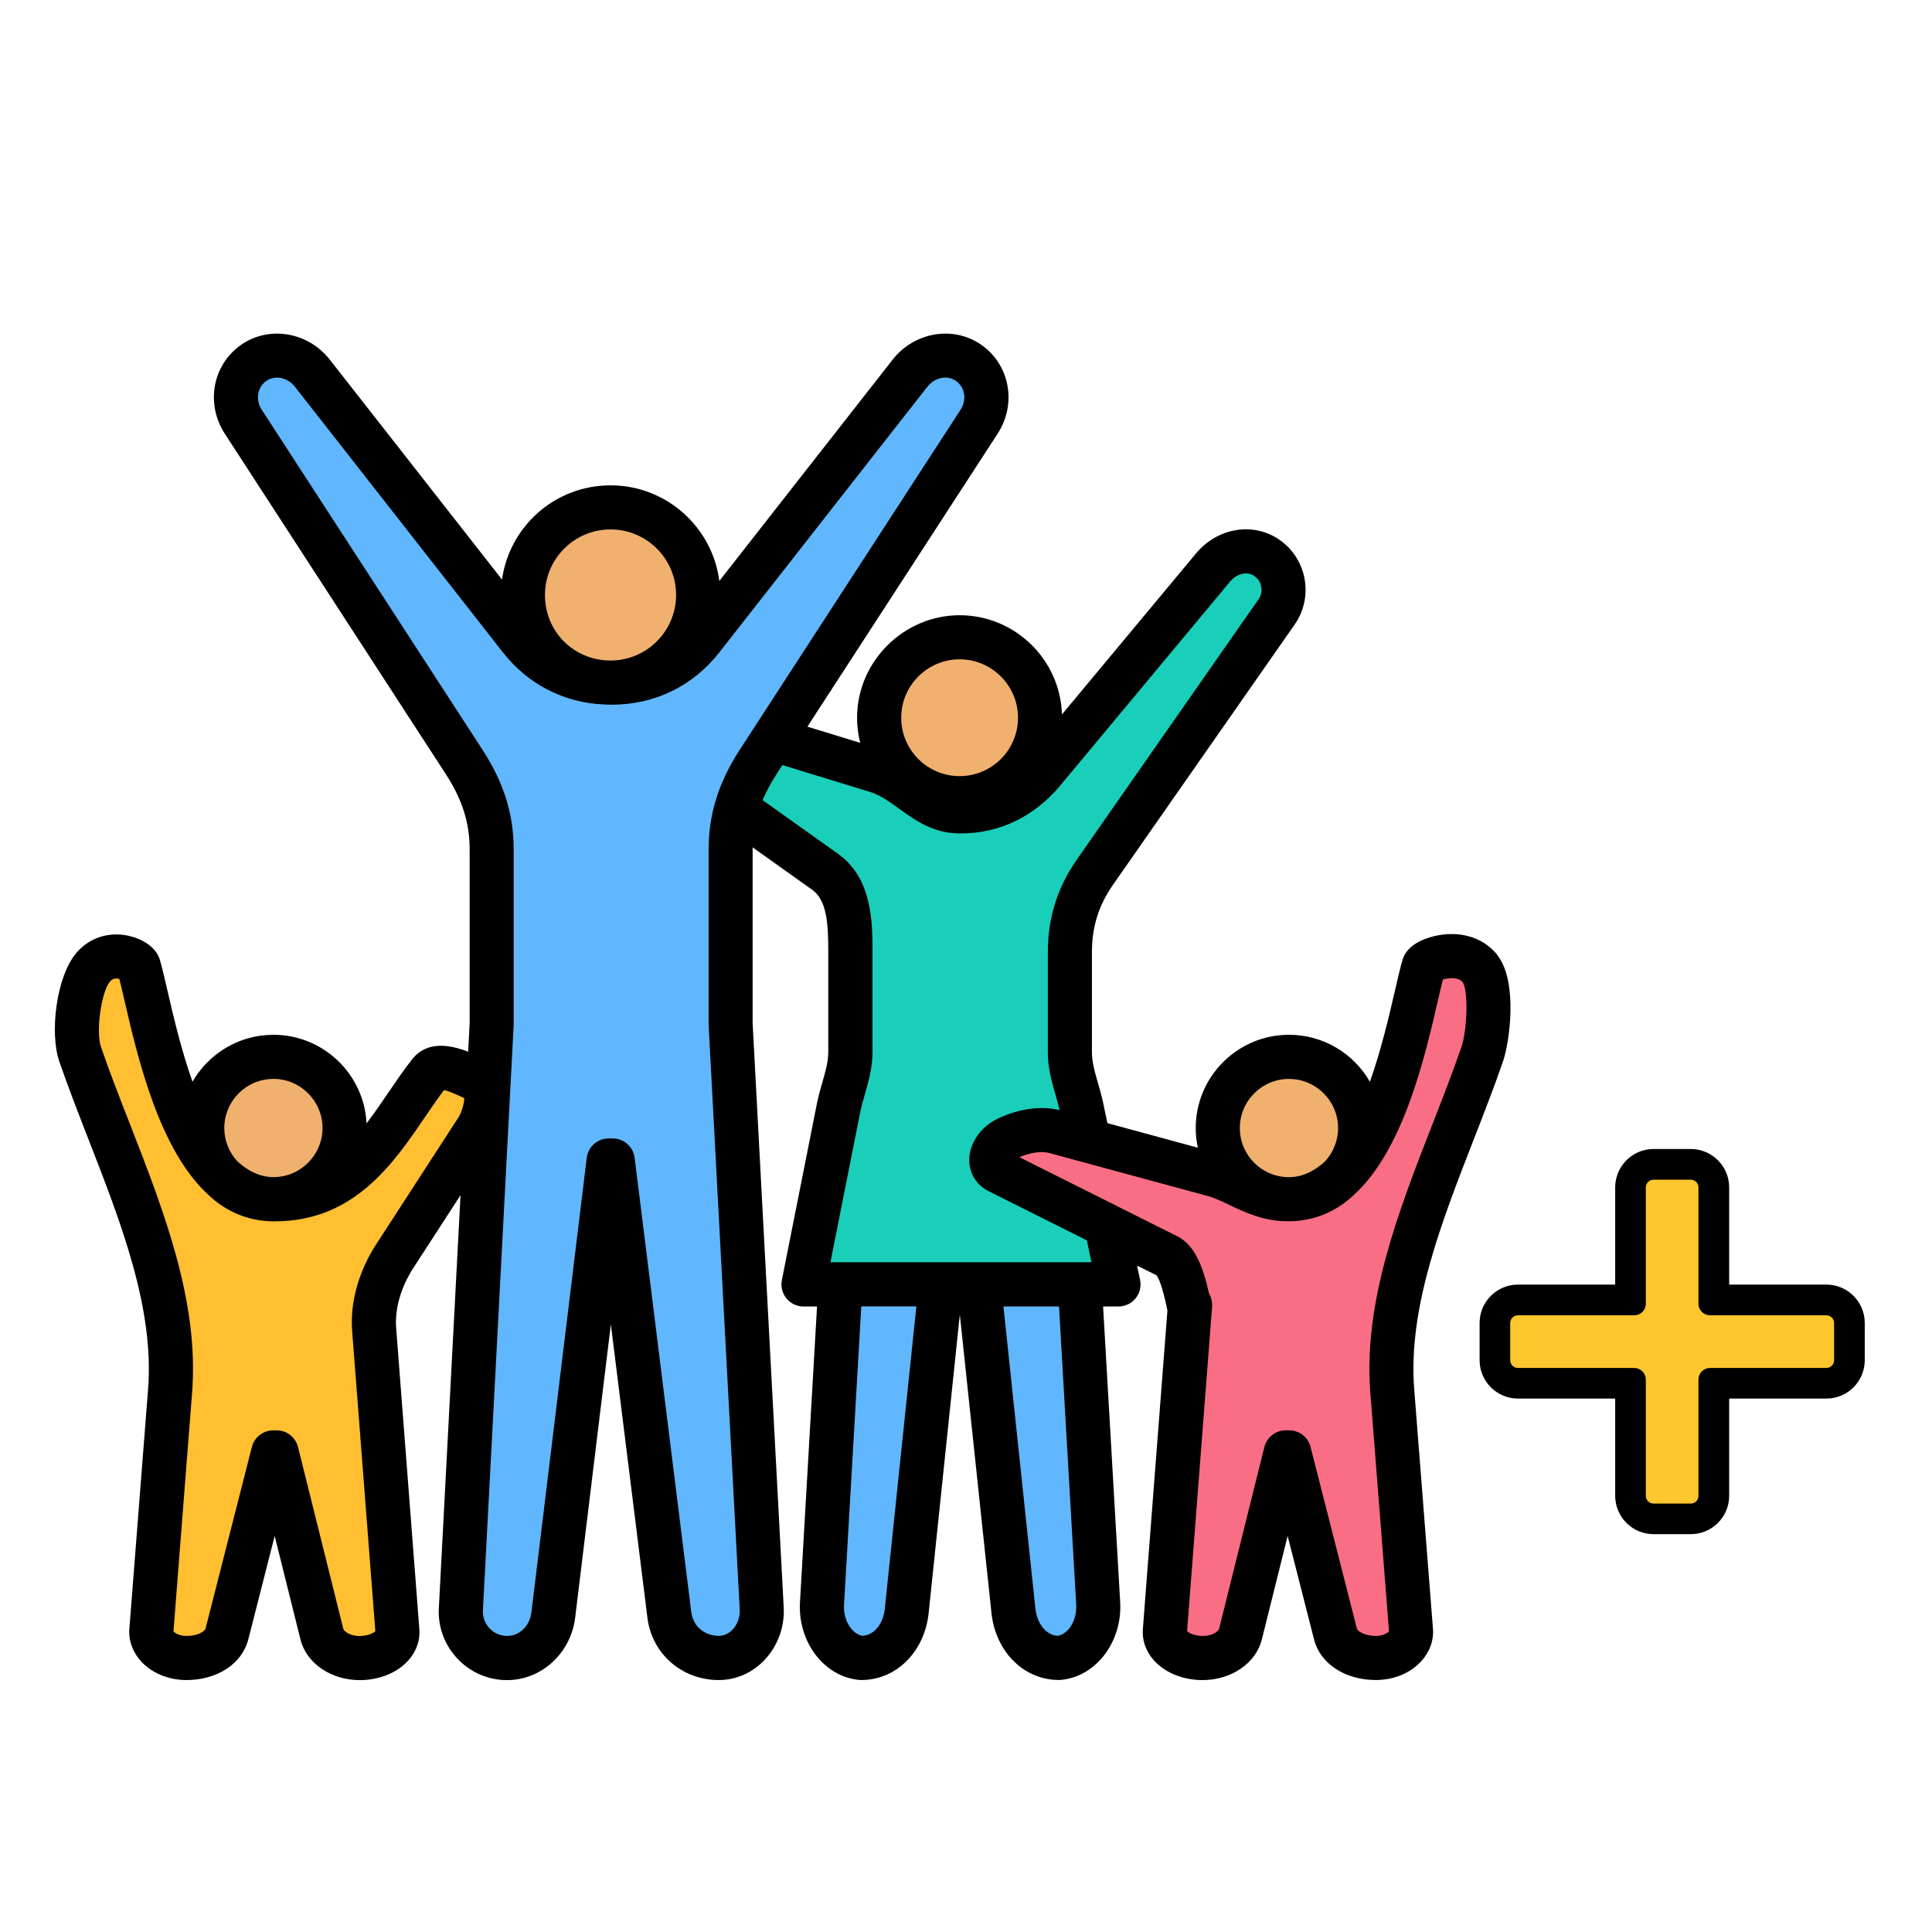 <?xml version="1.0" encoding="UTF-8"?><svg id="Capa_1" xmlns="http://www.w3.org/2000/svg" viewBox="0 0 512 512"><defs><style>.cls-1{fill:#60b7fe;}.cls-1,.cls-2,.cls-3,.cls-4,.cls-5{fill-rule:evenodd;}.cls-6{fill:#ffc72e;}.cls-2{fill:#ffbf31;}.cls-7{fill:#f0b16e;}.cls-4{fill:#19cfba;}.cls-8{stroke:#000;stroke-miterlimit:10;stroke-width:4px;}.cls-5{fill:#fa6e85;}</style></defs><path class="cls-1" d="M227.71,440.15c6.2,0,11.24-5.17,12.02-12.57l11.93-114.34h-27.91l-6.49,112.46c-.43,7.43,4.28,13.94,10.46,14.45Z"/><path class="cls-1" d="M279.99,440.15c-6.2,0-11.23-5.17-12.02-12.57l-12.11-114.34h28.09l6.49,112.46c.43,7.43-4.28,13.94-10.46,14.45h0Z"/><circle class="cls-7" cx="253.7" cy="190.99" r="21.32"/><path class="cls-4" d="M186.13,192.95c-4.63,3.24-7.15,11.03-2.54,14.31l34.49,24.56c6.48,4.61,6.7,13.35,6.7,21.31v26.38c0,5.41-2.1,9.69-3.16,15l-9.26,46.66h83.49l-9.76-46.66c-1.11-5.3-3.16-9.58-3.16-15v-26.39c0-7.95,2.15-14.78,6.7-21.31l48.07-68.86c3.24-4.63,2.09-11.07-2.54-14.31-4.63-3.24-10.69-1.8-14.31,2.54l-44.87,53.9c-5.68,6.82-13.11,10.7-21.98,10.7h-.31c-8.87,0-13.5-8.1-21.98-10.7l-31.29-9.6c-5.4-1.66-9.67-5.78-14.3-2.54h0Z"/><circle class="cls-7" cx="161.2" cy="158.46" r="23.22"/><path class="cls-1" d="M66.63,96.95c-5.05,3.52-6.12,10.42-2.77,15.58l58.54,90.17c4.72,7.26,7.3,14.54,7.3,23.2v46.17l-8.14,154.99c-.47,6.73,4.66,12.62,11.39,13.09,6.73.47,12.27-4.69,13.09-11.39l14.66-120.42h1.09l15.01,120.42c.83,6.69,6.34,11.39,13.09,11.39s11.74-6.35,11.39-13.09l-8.24-154.99v-46.17c0-8.66,2.58-15.94,7.3-23.2l58.54-90.17c3.35-5.16,2.28-12.06-2.77-15.58-5.05-3.52-11.78-2.08-15.58,2.77l-55.05,70.31c-5.96,7.61-14.27,11.66-23.93,11.66h-.34c-9.66,0-17.98-4.05-23.93-11.66l-55.05-70.31c-3.79-4.85-10.53-6.29-15.58-2.77h0Z"/><path class="cls-5" d="M266.26,302.55c-4.13,1.96-5.73,6.94-2.27,8.67l44.82,22.45c4.88,2.44,5.97,17.74,5.97,12.92h0s-6.66,86.29-6.66,86.29c-.38,3.75,3.81,7.03,9.31,7.29,5.51.26,9.79-2.66,10.71-6.34l12-48.15h.89l12.28,48.15c.94,3.67,5.19,6.34,10.71,6.34s9.61-3.53,9.31-7.29l-4.96-63.51c-2.32-29.72,13.91-60.4,23.85-89.24,1.68-4.87,2.85-18-.46-22.45-4.58-6.15-14.55-2.72-15.08-.86-3.85,13.39-10.69,61.78-35.86,61.78h-.27c-7.9,0-13.35-4.8-19.58-6.49l-41.97-11.39c-3.97-1.08-8.62-.13-12.74,1.83h0Z"/><circle class="cls-7" cx="340.93" cy="299.74" r="18.86"/><path class="cls-2" d="M125.92,286.99c4.13,1.96,1.98,9.85-.13,13.11l-21.76,33.57c-3.87,5.97-5.97,12.97-5.47,19.46l6.15,79.75c.38,3.75-3.81,7.03-9.31,7.29-5.51.26-9.79-2.66-10.71-6.34l-12-48.15h-.89l-12.28,48.15c-.94,3.67-5.19,6.34-10.71,6.34s-9.61-3.54-9.32-7.29l4.96-63.51c2.32-29.72-13.91-60.4-23.85-89.24-1.9-5.5-.51-18.33,3.46-23.03,4.41-5.22,11.6-1.97,12.08-.29,3.85,13.39,10.69,61.78,35.86,61.78h.27c22.31,0,30.83-20.73,40.88-33.44,2.55-3.23,8.62-.13,12.74,1.83h0Z"/><circle class="cls-7" cx="71.82" cy="299.71" r="18.86"/><path class="cls-3" d="M387.3,277.44c-2.3,6.66-4.89,13.31-7.63,20.35-9.05,23.19-18.4,47.17-16.52,71.25l4.95,63.26c-.3.4-1.47,1.23-3.47,1.23-3.24,0-4.9-1.36-5.04-1.94l-12.28-48.14c-.66-2.6-2.99-4.4-5.67-4.4h-.89c-2.68,0-5.02,1.82-5.68,4.43l-11.99,48.14c-.16.62-1.74,2.06-4.75,1.91-2.08-.1-3.33-.85-3.74-1.27l6.56-85.08c.06-.43.08-.89.08-1.39,0-1.1-.3-2.14-.83-3.02-1.45-6.54-3.56-12.72-8.37-15.13l-41.87-20.97c2.98-1.27,5.83-1.68,7.91-1.11l41.98,11.39c1.78.48,3.7,1.4,5.74,2.37,4.04,1.92,9.06,4.32,15.37,4.32h.28s.06,0,.08,0c.02,0,.05,0,.08,0,6.58,0,12.56-2.6,17-6.8,13.26-11.86,18.96-36.52,22.44-51.59.49-2.14.94-4.09,1.35-5.68,1.52-.44,4.16-.72,5.28.79,1.42,2.15,1.2,12.51-.37,17.07h0ZM289.25,334.53l-1.22-5.82-26.05-13.05c-3.24-1.63-5.16-4.75-5.12-8.35.05-4.37,3.06-8.72,7.5-10.83,5.7-2.7,11.51-3.51,16.44-2.28-.31-1.34-.68-2.65-1.07-4.02-1-3.47-2.04-7.07-2.04-11.46v-26.38c0-9.11,2.53-17.18,7.76-24.65l48.07-68.86c1.4-2,.91-4.77-1.09-6.17-2.17-1.51-4.9-.39-6.47,1.49l-44.88,53.9c-6.98,8.38-16.13,12.81-26.47,12.81h-.31c-6.99,0-11.8-3.48-16.04-6.55-2.55-1.85-4.97-3.59-7.65-4.42l-23.26-7.14-1.52,2.33c-1.54,2.38-2.77,4.68-3.73,6.96l19.96,14.21c9.16,6.52,9.16,18.28,9.16,26.07v26.38c0,4.31-1.02,7.83-2,11.24-.48,1.68-.94,3.25-1.27,4.9l-7.87,39.67h69.17,0ZM285.21,425.25l-4.56-79.03h-14.73l8.46,79.95c.45,4.21,2.88,7.18,5.94,7.34,2.56-.4,5.14-3.79,4.88-8.27h0ZM234.51,426.18c-.44,4.2-2.86,7.17-5.95,7.33-2.55-.4-5.14-3.79-4.88-8.27l4.57-79.03h14.6l-8.35,79.96ZM194.12,431.86c-.71.76-1.92,1.66-3.63,1.66-3.83,0-6.83-2.58-7.29-6.27l-15.02-120.43c-.36-2.92-2.84-5.12-5.8-5.12h-1.08c-2.95,0-5.45,2.21-5.81,5.15l-14.66,120.42c-.46,3.81-3.42,6.5-6.88,6.26-1.69-.12-3.25-.9-4.39-2.2-1.13-1.3-1.69-2.95-1.57-4.65,0-.03,0-.06,0-.09l8.14-154.99c0-.1,0-.2,0-.31v-46.18c0-9.35-2.62-17.72-8.24-26.38l-58.54-90.16c-1.7-2.61-1.16-5.95,1.21-7.61,2.36-1.64,5.64-.97,7.63,1.58l55.06,70.31c6.7,8.55,16.24,13.43,26.99,13.85.52.03,1.03.05,1.55.05h.34c11.38,0,21.52-4.93,28.53-13.9l55.06-70.31c2-2.55,5.28-3.23,7.63-1.58,2.37,1.66,2.91,4.99,1.22,7.61l-58.55,90.16c-5.61,8.67-8.23,17.05-8.23,26.39v46.18c0,.1,0,.2,0,.31l8.25,154.99c.1,1.93-.61,3.91-1.92,5.28h0ZM161.8,140.3c-9.59,0-17.38,7.79-17.38,17.37s7.31,16.88,16.47,17.36c.3,0,.6.02.91.02,9.58,0,17.37-7.79,17.37-17.38s-7.79-17.37-17.37-17.37h0ZM254.3,174.73c8.53,0,15.48,6.94,15.48,15.48s-6.94,15.47-15.48,15.47-15.47-6.94-15.47-15.47c0-8.53,6.94-15.48,15.47-15.48ZM341.6,285.92c-7.19,0-13.03,5.84-13.03,13.03s5.81,12.98,12.96,13.01c.1,0,.21,0,.32,0,.17,0,.35-.01.52-.02,3.25-.24,6.15-1.75,8.75-4.13,2.16-2.33,3.49-5.44,3.49-8.85,0-7.18-5.83-13.03-13.01-13.03h0ZM99.73,329.7l21.76-33.57c.89-1.37,1.54-3.8,1.55-5.11-1.45-.69-3.93-1.84-5.37-2.14-1.64,2.17-3.3,4.59-5.03,7.14-8.38,12.31-18.81,27.64-39.74,27.64h-.27s-.06,0-.08,0c-.03,0-.06,0-.08,0-6.59,0-12.57-2.6-17.01-6.8-13.25-11.86-18.95-36.52-22.44-51.59-.51-2.22-.97-4.22-1.39-5.85-.7-.18-1.71-.22-2.47.68-2.34,2.77-3.79,13.3-2.4,17.35,2.29,6.66,4.89,13.31,7.64,20.35,9.04,23.19,18.39,47.17,16.51,71.25l-4.94,63.26c.29.4,1.45,1.23,3.46,1.23,3.23,0,4.9-1.36,5.04-1.94l12.28-48.14c.66-2.6,3-4.4,5.67-4.4h.89c2.69,0,5.02,1.82,5.67,4.43l11.99,48.14c.16.62,1.74,2.07,4.76,1.91,2.07-.1,3.33-.85,3.74-1.27l-6.14-79.47c-.59-7.63,1.68-15.83,6.39-23.1h0ZM72.46,285.92c-7.18,0-13.02,5.84-13.02,13.03,0,3.42,1.33,6.52,3.5,8.84,2.59,2.38,5.48,3.89,8.73,4.14.18,0,.35.02.53.02.1,0,.21,0,.32,0,7.14-.03,12.95-5.86,12.95-13.01,0-7.18-5.84-13.03-13.02-13.03h0ZM397.06,253.4c-3.46-4.65-9.4-6.72-15.9-5.54-2.41.45-8.17,1.96-9.49,6.56-.61,2.12-1.26,4.94-2.02,8.21-1.46,6.35-3.56,15.42-6.61,24.05-4.26-7.44-12.28-12.45-21.44-12.45-13.63,0-24.72,11.08-24.72,24.72,0,1.78.2,3.51.55,5.2l-23.96-6.51-1.07-5.12c-.42-2.01-.94-3.83-1.45-5.58-.85-2.94-1.58-5.48-1.58-8.22v-26.38c0-6.73,1.79-12.44,5.65-17.96l48.07-68.86c5.09-7.29,3.3-17.36-3.99-22.45-6.9-4.82-16.42-3.27-22.14,3.59l-35.53,42.67c-.46-14.58-12.45-26.29-27.14-26.29s-27.16,12.18-27.16,27.17c0,2.29.29,4.52.83,6.65l-13.99-4.29,50.41-77.64c5.14-7.91,3.24-18.27-4.32-23.55-7.41-5.17-17.75-3.43-23.53,3.96l-45.9,58.62c-1.84-14.27-14.05-25.34-28.82-25.34s-26.78,10.87-28.77,24.97l-45.62-58.25c-5.78-7.38-16.12-9.13-23.52-3.96-7.58,5.28-9.47,15.64-4.33,23.55l58.54,90.17c4.4,6.77,6.35,12.95,6.35,20.02v46.02l-.39,7.57c-4.85-1.85-10.9-2.99-14.87,2.04-2.14,2.7-4.12,5.62-6.22,8.7-1.93,2.84-3.84,5.64-5.84,8.25-.65-13.05-11.46-23.47-24.68-23.47-9.17,0-17.18,5.02-21.45,12.45-3.05-8.63-5.14-17.7-6.61-24.05-.76-3.28-1.41-6.1-2.02-8.21-1.05-3.65-5.03-5.72-8.41-6.45-5.25-1.12-10.39.59-13.75,4.58-5.42,6.41-7.05,21.4-4.52,28.71,2.37,6.88,5.13,13.95,7.79,20.79,8.56,21.97,17.43,44.68,15.75,66.09l-4.96,63.5c-.25,3.13.88,6.21,3.16,8.69,2.89,3.11,7.25,4.9,11.98,4.9,8.15,0,14.73-4.32,16.37-10.74l7-27.44,6.83,27.41c1.58,6.36,8.11,10.79,15.72,10.79.3,0,.61,0,.92-.02,4.95-.23,9.37-2.2,12.12-5.4,2.05-2.38,3.02-5.3,2.74-8.23l-6.14-79.7c-.39-5.01,1.26-10.78,4.53-15.83l12.53-19.33-5.73,109.19c-.32,4.79,1.25,9.44,4.42,13.09,3.18,3.65,7.58,5.85,12.39,6.19.41.02.82.04,1.23.04,9.1,0,16.9-7.05,18.07-16.55l9.46-77.74,9.69,77.76c1.19,9.57,9.14,16.51,18.9,16.51,4.57,0,8.88-1.89,12.12-5.3,3.51-3.71,5.38-8.79,5.1-13.94l-8.24-154.84v-46.02c0-.19,0-.38,0-.57l15.8,11.25c3.93,2.8,4.25,9.15,4.25,16.54v26.38c0,2.66-.72,5.14-1.54,8-.53,1.83-1.08,3.73-1.5,5.87l-9.26,46.65c-.34,1.72.1,3.5,1.22,4.85,1.11,1.36,2.77,2.14,4.52,2.14h3.58l-4.52,78.36c-.62,10.58,6.47,19.83,15.8,20.61.16.01.32.01.48.01,9.26,0,16.76-7.49,17.83-17.81l8.25-79.04,8.38,79.04c1.09,10.32,8.59,17.8,17.82,17.8.16,0,.33,0,.49-.01,9.32-.78,16.41-10.03,15.81-20.61l-4.53-78.36h4.09c1.76,0,3.42-.79,4.53-2.16,1.11-1.37,1.54-3.16,1.18-4.88l-.79-3.79,5.12,2.55c.53.66,1.51,2.62,2.74,8.51.07.32.12.61.18.85l-6.5,84.28c-.27,2.93.7,5.85,2.75,8.23,2.75,3.2,7.17,5.16,12.12,5.4.31.02.62.02.93.02,7.61,0,14.14-4.43,15.73-10.79l6.83-27.41,7,27.44c1.63,6.42,8.22,10.74,16.37,10.74,4.72,0,9.09-1.78,11.97-4.91,2.29-2.47,3.41-5.55,3.17-8.68l-4.97-63.5c-1.68-21.42,7.19-44.13,15.75-66.09,2.66-6.84,5.42-13.91,7.79-20.79,1.75-5.07,3.93-20.81-1.3-27.84h0Z"/><path class="cls-8" d="M484.01,342.43h-27.76v-27.76c0-4.51-3.67-8.17-8.17-8.17h-9.87c-4.51,0-8.17,3.67-8.17,8.17v27.76h-27.76c-4.51,0-8.17,3.67-8.17,8.17v9.87c0,4.51,3.67,8.17,8.17,8.17h27.76v27.76c0,4.51,3.67,8.17,8.17,8.17h9.87c4.51,0,8.17-3.67,8.17-8.17v-27.76h27.76c4.51,0,8.17-3.67,8.17-8.17v-9.87c0-4.51-3.67-8.17-8.17-8.17h0ZM486.05,360.48c0,1.13-.92,2.04-2.04,2.04h-30.83c-.81,0-1.59.32-2.17.9-.57.57-.9,1.36-.9,2.17v30.83c0,1.13-.92,2.04-2.04,2.04h-9.87c-1.13,0-2.04-.92-2.04-2.04v-30.83c0-.81-.32-1.59-.9-2.17s-1.36-.9-2.17-.9h-30.83c-1.13,0-2.04-.92-2.04-2.04v-9.87c0-.56.23-1.07.6-1.44.37-.37.88-.6,1.44-.6h30.83c1.69,0,3.07-1.37,3.07-3.07v-30.83c0-1.13.92-2.04,2.04-2.04h9.87c1.13,0,2.04.92,2.04,2.04v30.83c0,1.69,1.37,3.07,3.07,3.07h30.83c1.13,0,2.04.92,2.04,2.04v9.87Z"/><path class="cls-6" d="M486.05,350.61v9.87c0,1.13-.92,2.04-2.04,2.04h-30.83c-.81,0-1.59.32-2.17.9-.57.57-.9,1.36-.9,2.17v30.83c0,1.13-.92,2.04-2.04,2.04h-9.87c-1.13,0-2.04-.92-2.04-2.04v-30.83c0-.81-.32-1.59-.9-2.17s-1.36-.9-2.17-.9h-30.83c-1.13,0-2.04-.92-2.04-2.04v-9.87c0-.56.23-1.07.6-1.44.37-.37.88-.6,1.44-.6h30.83c1.69,0,3.07-1.37,3.07-3.07v-30.83c0-1.13.92-2.04,2.04-2.04h9.87c1.13,0,2.04.92,2.04,2.04v30.83c0,1.69,1.37,3.07,3.07,3.07h30.83c1.13,0,2.04.92,2.04,2.04h0Z"/></svg>